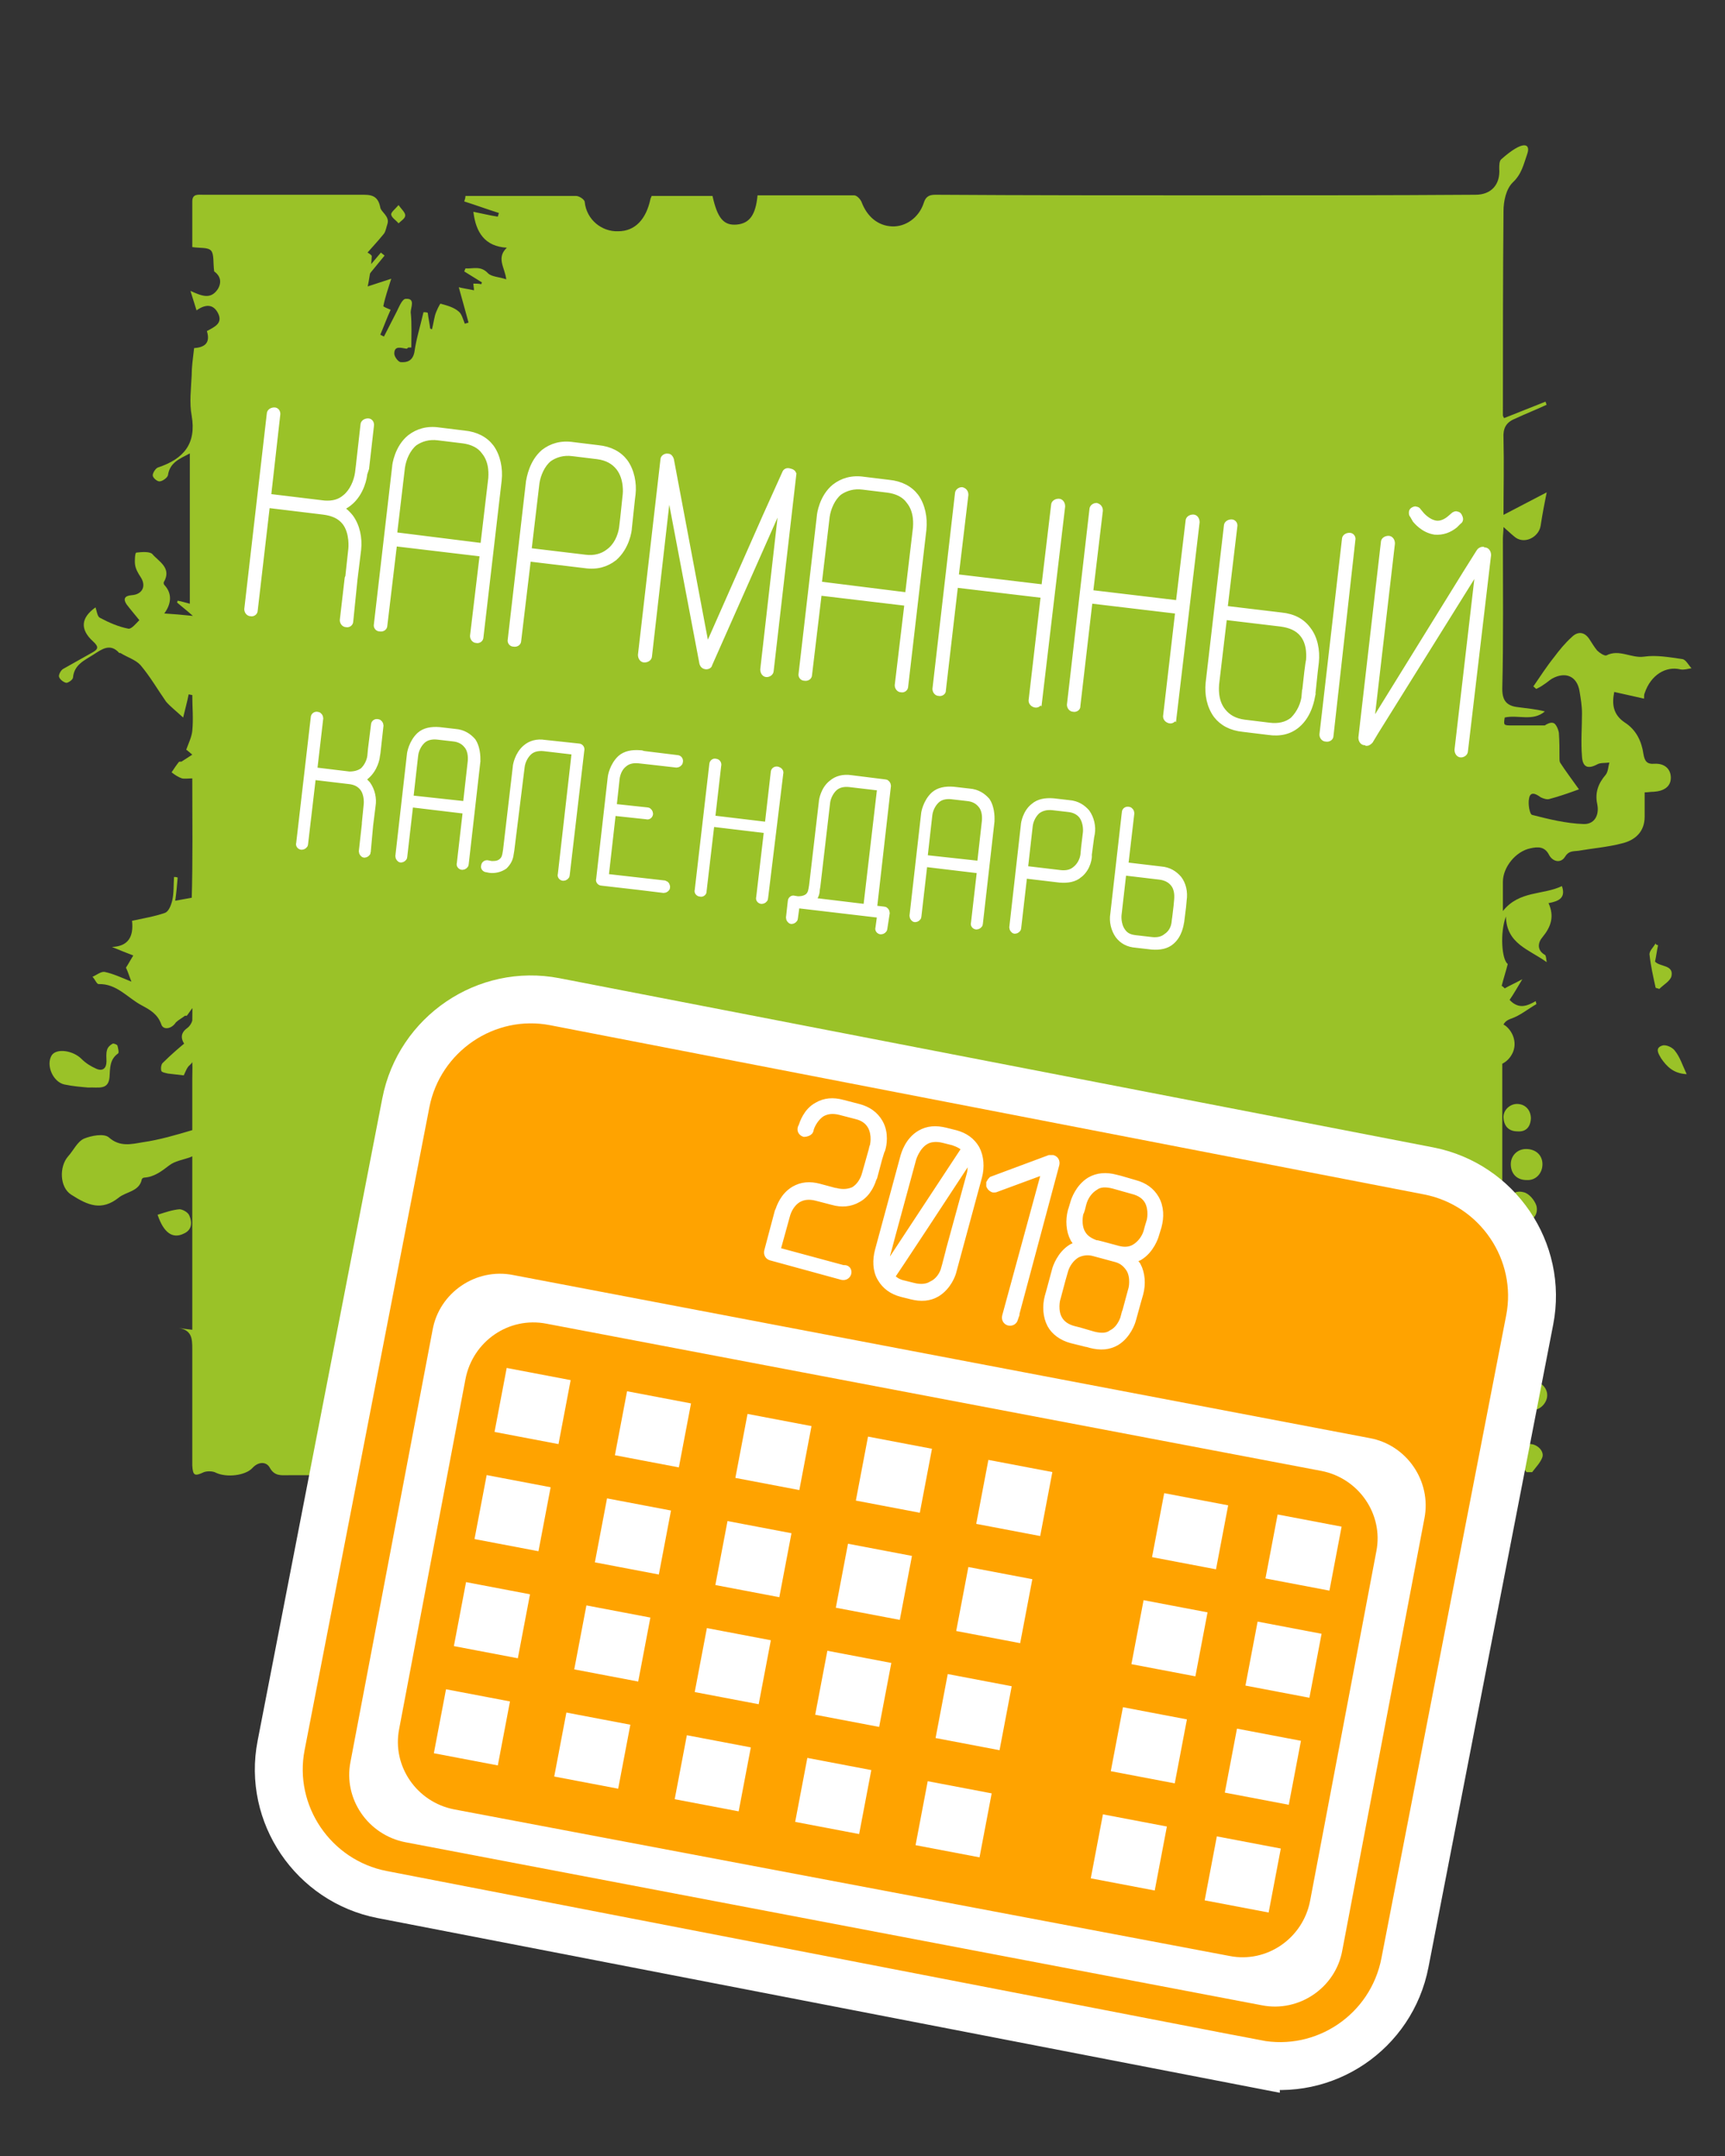 <svg xmlns="http://www.w3.org/2000/svg" version="1.0" viewBox="0 0 283.5 354.3">
  <rect x="0" y="0" width="283.5" height="354.3" fill="#333333" stroke="none"/>
  <defs/>
  <g fill="#9AC228">
    <path d="M240.4 178.7c.9-.4 2.4-.5 2.7-1.2.4-.8-.3-2-.5-3 .5.2 1.1.4 1.6.5 1.9.5 3.6-.3 4.4-2 .7-1.5.2-3.3-1.1-4.4-1.4-1-3.5-1-4.8.1-1.5 1.2-1.8 3.1-.8 4.8.2.4.5.7.7 1.1-1.4-.5-2.7-.5-3.5.9-.8 1.5.2 2.5 1.3 3.2-.4 0-.8-.1-1.3-.1-1.5-.1-2.5.8-2.4 2 0 .9.9 2.2 1.7 2.5.8.2 2.2-.4 2.8-1.1 1-1.2 0-2.3-.8-3.3zM51.9 233.8c.3 0 .7.2.9.1.5-.3.8-.7 1.2-1.1-.4-.4-.8-.8-1.2-1.1-.3.4-.8.8-1 1.3-.1.2.1.5.1.8-.3-.4-.6-.9-1-1.3-1.3-1.1-3-.8-4 .6-.9 1.3-.5 3.1.9 3.7.8.3 2.1.4 2.6 0 .8-.7 1-2 1.5-3zm198.9-33.2c1.5-.1 2-1.4 1.7-2.5-.3-.9-1.2-2-2.1-2.2-1.9-.5-2.7 1.1-3.3 2.7-.5-.2-1.1-.6-1.4-.5-.7.2-1.6.6-1.7 1.1-.2.6.2 2 .5 2.1 1.8.4 3.7.5 5.6.5 0-.1.4-.8.7-1.2zm-184 25.3c-1.2-.1-2.3.2-2.4 1.5 0 .6.6 1.5 1.1 1.8.4.2 1.5-.2 1.9-.6.9-1.1.2-2-.6-2.7.6.1 1.3.3 1.8.5.3-1 .4-2.2.8-2.4.7-.2 1.6.3 2.5.5.9-1.6.8-3.1-.5-4.3-1.3-1.2-2.9-1.7-4.3-.6-1.4 1-2.6.5-3.9.2-.6-.1-1.3-.1-1.9.2-.2.1-.4 1.1-.2 1.3.4.4 1.1.7 1.7.7 1.2 0 2.1.2 2.4 1.7.3.7 1.1 1.4 1.6 2.2zM38.3 192v2.1c.7.5 1.3.8 1.6 1.2.2.2-.1 1.1-.4 1.2-1.2.5-.7 1.1-.2 1.8.9-.5 1.8-.9 2.4.1.7 1.2-.3 1.6-1.5 2.3.8.2 1.2.2 1.5.4.4.3.8.6 1.1 1 .4.5.6 1.1.9 1.6.1-.2.2-.3.3-.5.7-.1 1.5-.5 2.1-.4.8.2 1 .9.8 1.8 0 .1.3.4.5.5.2-.5 0-.9 0-1.3-.2-1.5.4-2.9 1.7-3.6 1.2-.6 3-.5 3.9.4 1 1.1 1.9 2.4 2.9 3.6.7-.4 1.4-.8 1.8-1 .7.4 1.2.8 1.8.9.3 0 1-.5 1-.7 0-.7-.3-1.3-.6-2.2.4-.6 1.5-1.2 1.1-2.6 0-.1.2-.5.4-.6 1.3-.6 1-1.8 1.4-2.8-1.9-.6-2-1-.7-2.6-.9-1.4-.6-1.4-.2-2.8.3-1 0-2.4-.6-3.2-.8-1-2.2-1.7-3.3-2.5-.2-.1-.3-.3-.4-.5-.6-.5-1.2-1.1-1.9-1.7-.5 1.4-1.2 2.1-2.4 1.9-1.5-.3-1.2-1.5-1.3-2.7-1 .2-2 .3-2.9.5-1.1.2-2.2.3-3.3.5-1 .2-1.5.8-1.4 1.9.1 1.3-1.1 2-2.4 1.6-.3-.1-.8-.1-.9 0-.6.8-1.2 1.7-1.9 2.8 2.5-.5 3.6-.1 4.2 1.1.5 1.1.2 2.4-.8 3.1-1.2 1.2-2.3 1-4.3-.6zM187.9 54c.8.6 1.6 1 2.3 1.6 1.7 1.3 4.1 2 4.3 4.6.2 1.8 1.4 3.1 3.3 3.3 4.8.5 9.5-4.2 8.8-8.8-.6-4.4-5.1-6.8-9.2-4.9-.6.3-1.2.4-1.8.4-2.2 0-4.3-.2-5.8-2.5-.6 2.3.6 4.5-1.9 6.3zm51.3 148.7c-.6 2.7 0 4.2 2 4.6 1.6.3 3.2-.7 3.3-2.3 0-.8-.4-1.9-1-2.4-.6-.6-1.7-.7-2.6-.9 1.4-2.3 1.5-4 0-5.4-1.3-1.3-2.8-1.7-4.5-.9-1.7.8-2.6 2.5-2.2 4.3.3 2 1.5 2.7 5 3zm2.1 17.3l.1.1c.1 1.1-.2 2.5.3 3.4.4.6 2 1.1 2.8.8 1-.3 1.6-.2 2.4.3 1.6.8 3.6.2 4.5-1.3.9-1.5.7-3.3-.7-4.4-1.4-1.2-3.2-1.2-4.7 0-.5.4-1.1.7-1.2.7-.7-1.4-1.1-2.4-1.8-3.2-.2-.2-1.9.3-2 .7-.2.9.2 1.9.3 2.9zM212.9 37.4c0 3-.1 5.6 0 8.2 0 .8.3 1.8.8 2.2.9.7 2.1 1.1 3.2 1.2.6 0 1.6-.8 1.9-1.4 1.4-3.2.7-6.4-.4-9.5-.2-.5-.6-.9-1-1.7-.5 1.9 1.1 3.9-1.5 5-.9-1.2-1.8-2.5-3-4zm35.8 174.3c0 .5-.1 1.3.2 1.6.6.6 1.5 1.2 2.2 1.2.5 0 1.4-1.3 1.3-1.9-.3-1.1.1-1.6.7-2.3 1.1-1.4 1.1-2.9 0-4.3s-2.6-1.9-4.2-1.3c-1.6.6-2.5 1.9-2.5 3.6 0 .4.2.9.1 1.3-.4 2.5-.3 2.7 2.2 2.1zm-65.2-175c0-2.3-1.7-4.1-4-4.2-2.3-.1-4.3 1.9-4.3 4.2 0 2.2 2 4.1 4.2 4.1 2.3 0 4.1-1.8 4.1-4.1zm65.9 193.6c1.5 1.6 3.1 1.8 4.2.6 1-1.1.9-2.6-.3-3.5-1.2-1-2.6-.7-4.1 1.1-1.2-1.5-2.6-2.5-4.6-1.5-1.5.7-2 1.9-1.7 3.4.3 1.4 1.2 2.3 2.7 2.5 2 .2 3.1-.9 3.8-2.6zm-9.9-38.1c1.6 2.4 3.3 3 5 1.9 1.5-.9 1.9-3 1-4.5-1.1-1.6-3-1.8-5.3-.3-1-1.3-2.4-1.9-3.7-.7-.6.5-.9 1.9-.6 2.6.6 1.6 2.1 1.7 3.6 1zM186.8 62.9c.9.1 1.7.2 2.4.3 1.5.3 3.3-.8 3.8-2.3.6-1.9 0-3.1-1.9-3.8-4.2-1.7-5-3.1-4.2-7.5.1-.4-.1-.8-.2-1.8-.6.9-.9 1.2-1 1.6-.5 2.1-.5 4.1.6 6.1.4.7.5 1.7.5 2.5.1 1.7 0 3.3 0 4.9zm-14-7.9c-.8-2-1.4-3.6-2-5.3-.2-.5-.5-1.1-.9-1.2-.4-.1-1 .3-1.5.6-2.3 1.3-2.1 4-3.3 5.9-.6.9.7 2 2 1.8 1.2-.2 2.4-.2 3.6-.5.6-.2 1.2-.8 2.1-1.3zm65.4 107.6c-1.4 1.2-2.4 2.4-1.1 4.1.9 1.1 2 1.3 3.2.6 1.8-1 1.4-2.6.7-4.1 1.3-1.1 2.2-2.3 1-3.9-.8-1.1-2-1.4-3.2-.6-1.5 1-1.5 2.3-.6 3.9zM113.3 41.1c0 1.9 1.4 3.4 3.3 3.4 1.8 0 3.5-1.5 3.5-3.3 0-1.8-1.6-3.4-3.4-3.4-2-.1-3.4 1.4-3.4 3.3zM59 228.7c1.9-1 1.9-1.5.3-5.8h-1.7c-2.7-.1-4.1 1.6-3.6 4.2.1.6 0 1.2-.1 1.8-.1 1.1.7 1.7 1.7 1.3.9-.4 1.7-.9 2.3-1.2v-2.5h2.2c-.5 1-.7 1.5-1.1 2.2zm61.6-166.1c0 1.5 1.7 3.1 3.2 3.1 1.6 0 2.8-1.8 2.8-3.9 0-1.2-1.7-2.9-2.8-2.9-1.7.1-3.2 1.9-3.2 3.7zM50 217.7c.1 1.4.8 2.4 2.4 2.6.7.1 1.3.6 2 .8.5.2 1.1.1 1.7.1 0-.6.2-1.2.1-1.7-.2-.8-.6-1.5-.7-2.3-.2-1.4-1.5-2.6-2.9-2.5-1.4.3-2.5 1.6-2.6 3zM175.4 55.6c.4.1.7.3 1 .2 1.7-.3 3.4-.6 5-1.2.9-.4 1.7-1.4 1.9-2.3.2-.5-.6-1.8-1.2-2-.7-.2-1.7.3-2.5.7-.6.3-1.1 1-1.7 1.2-1.8.5-2.1 1.9-2.5 3.4zm60.4 155.7c0 1.4 1.2 2.6 2.7 2.7 1.5.1 2.7-1 2.8-2.5.1-1.6-1.1-2.8-2.7-2.8-1.5.1-2.8 1.2-2.8 2.6zm15-22.5c-1.5 0-2.6 1.2-2.5 2.7.1 1.5 1.1 2.4 2.6 2.4 1.5.1 2.6-1.1 2.6-2.6s-1.1-2.5-2.7-2.5zM53.9 39.9c-1.5 0-2.6 1.2-2.6 2.7.1 1.5 1.2 2.5 2.8 2.4 1.6-.1 2.4-1 2.5-2.5 0-1.5-1.2-2.6-2.7-2.6zm5.8 1.2c-1.9 0-3.1 1.6-2.4 2.9.5.9 1.1 1.7.7 2.8-.1.3.4 1 .8 1.1.5.2 1.5 0 1.5-.2.4-1.8.7-3.7.8-5.6 0-.3-1.1-.8-1.4-1zM57.8 234c-.6.1-.8.1-1.1.2-.6.2-1.3.4-1.9.7-.1.1.2 1.2.3 1.2.6.1 1.2-.1 1.8-.2 1.1-.3 2.1-.8 2.9.5.1.2.6.3.9.3.1 0 .3-.5.3-.8.1-3 .1-3-2.4-4.6-.3-.2-1.1-.3-1.3-.1-.3.3-.4 1-.3 1.4.1.5.5.8.8 1.4zm80.1-195.4c0 1.5.4 2.6 2 2.7 1.3.1 2.4-1.2 2.3-2.6-.1-1.3-.7-2.3-2.2-2.3-1.5 0-2.2.8-2.1 2.2zm-81.1-2.3v-.7c-.4-.6-.8-1.2-1.4-1.6-.2-.1-1.2.5-1.2.5.4 1.3.8 2.5 1.3 3.8.2.4.8.7 1.2.7.4 0 .9-.3 1.3-.5.6-.3 1.1-.5 1.6-.9.4-.3 1-.7 1.1-1.1.1-.4-.3-1.2-.7-1.3-.4-.2-1 .1-1.5.3-.6.2-1.1.5-1.7.8zm194.8 147.5c0-1.3-.8-2.3-2.1-2.4-1.3-.1-2.5 1-2.4 2.3.1 1.4.9 2.2 2.3 2.2 1.3.1 2.1-.6 2.2-2.1zm-177.1 15c.2 1.4 1 2.2 2.5 2.2 1.3-.1 2.2-1 2.2-2.2 0-1.3-.9-2.3-2.3-2.3-1.5 0-2.2 1-2.4 2.3zm87.1-153c-.5-.4-1.3-1.4-2.1-1.4-1.6 0-2.2 1.3-2.2 2.7 0 1.2.7 1.8 1.9 1.7 1.7-.1 2.2-1.1 2.4-3zM81.5 222.6c-.8-.6-1.6-1.5-2.5-1.6-1.3-.2-2.2.8-2.2 2.1s.8 2.2 2.3 2.2c1.4-.1 2.1-.9 2.4-2.7zm169.4 19.3h.9c.6-.8 1.4-1.6 1.7-2.5.3-1.1-1.1-2.3-2.3-2.1-1.3.2-2.3 1-2 2.2.2.8 1.1 1.6 1.7 2.4zM180.4 55.2c-1 1.2-2.1 2-2.1 2.7 0 .6 1.2 1.3 1.8 1.9.7-.7 1.7-1.3 2-2.1.2-.4-.8-1.3-1.7-2.5zm50.9 105.6c-.8 1.2-1.8 2-1.7 2.5.2.7 1.2 1.3 1.9 1.9.6-.7 1.6-1.3 1.7-2.1.1-.5-.9-1.2-1.9-2.3zm8.1 8.4c-1.2-.9-2-1.8-2.6-1.7-.8.2-1.3 1.1-2 1.8.7.6 1.3 1.5 2 1.7.6.1 1.4-.9 2.6-1.8zM51.7 53.3h.8c.5-.7 1.4-1.4 1.3-2-.2-.7-1.1-1.3-1.8-1.9-.6.7-1.6 1.2-1.7 2-.1.5.9 1.3 1.4 1.9zm21.7 159.4c-.5 1-1 2-1.4 3.1-.1.4.1.9.2 1.3 0 .1.2.2.3.2 2 .4 1.5-2.1 2.8-2.4-.2-.6-.4-1.3-.7-1.9-.1-.1-.5-.1-1.2-.3zm11.1-28.4c-.8 1.2-1.4 1.9-1.6 2.7-.2 1.1.6 1.9 1.7 1.6.7-.2 1.7-1.1 1.7-1.7.1-.6-.9-1.3-1.8-2.6zm125.1-140c2.4-2.1 2.6-3.1.8-4.7-1.9 1.4-2 2.5-.8 4.7zm-126 155c-.9 1.1-1.8 1.8-1.7 2.4.1.6.9 1.4 1.6 1.6.4.1 1.4-.9 1.5-1.4 0-.7-.7-1.4-1.4-2.6zm145.8-32c-.7 1-1.5 1.6-1.4 2.1.1.6.9 1.1 1.4 1.6.6-.5 1.4-1 1.6-1.6.1-.4-.8-1.1-1.6-2.1zM126.7 49.5c-.9 1.2-1.7 1.8-1.7 2.4 0 .5.9 1.1 1.4 1.6.5-.5 1.3-1 1.4-1.5.1-.6-.5-1.3-1.1-2.5zm-54 160.7c1 .7 1.7 1.4 2.1 1.3.6-.1 1.2-.9 1.4-1.5.1-.3-.9-1.2-1.4-1.2-.6 0-1.1.7-2.1 1.4zM235 175.9c-.6 1-1.3 1.6-1.2 2.1.1.5.8 1 1.3 1.5.5-.5 1.3-1 1.4-1.6.1-.5-.8-1.1-1.5-2zM73.5 207.8c-1.1-.6-1.7-1.2-2.2-1.2-.5 0-1.4.9-1.3 1.2.2.6.8 1.3 1.3 1.4.5.1 1.1-.6 2.2-1.4zm7.5-11.7c-.7.9-1.4 1.5-1.4 1.9.1.6.9 1 1.3 1.5.5-.4 1.3-.9 1.3-1.3.1-.6-.6-1.1-1.2-2.1zm-19.4 34.1c.9.6 1.5 1.3 1.9 1.2.6-.1 1-.9 1.4-1.3-.5-.4-1-1.1-1.6-1.2-.4-.1-.9.6-1.7 1.3zm1.4 3.7c1.2.7 2.2.9 3-.2.2-.3-.2-1.3-.5-1.5-1.6-.6-1.9.8-2.5 1.7zm64.1-176.3c.1-.9.6-2.2-1.1-2.1-.3 0-.7.8-.6 1.1.3.9.8 1.7 1.3 2.6.2-.2.6-.3.6-.6 0-.2-.1-.6-.2-1zM65.5 33.7c-.6.7-1.3 1.2-1.2 1.6.1.5.8.9 1.2 1.4.4-.4 1.1-.8 1.1-1.3s-.6-1-1.1-1.7zm9 184.1c.8.5 1.2 1.2 1.7 1.1.4 0 1.1-.7 1.1-1.1 0-.4-.7-1.1-1.2-1.1-.3-.1-.8.5-1.6 1.1zm8.2-9.4c.4.1.7.3 1.1.4.4-.8.8-1.7 1.2-2.5-.5-.2-.9-.4-1.4-.6l-.9 2.7zM46.4 58.1c.7.5 1.3 1.2 1.6 1.1.5-.1.9-.8 1.3-1.2-.4-.4-.8-1-1.3-1-.4-.1-.9.5-1.6 1.1zm199.7 178c.7.6 1.2 1.2 1.7 1.2.4 0 1.2-.7 1.2-1.1 0-.4-.7-1.1-1.1-1.2-.5-.1-1 .5-1.8 1.1zM55.6 47c-.8-.5-1.3-1.1-1.7-1-.4.1-.8.7-1.2 1.1.4.4.8 1 1.2 1.1.4 0 .9-.6 1.7-1.2zm176.7 127.1c.9.5 1.4 1 1.8 1 .4 0 .8-.7 1.1-1-.4-.4-.8-1-1.2-1.1-.3 0-.8.6-1.7 1.1zm10.4 35.5c-.5.8-1 1.3-1 1.8 0 .4.8 1 1 .9.5-.1 1.1-.7 1.1-1.1.1-.4-.5-.9-1.1-1.6zM48.7 52.9c-.5.8-1 1.3-1 1.8 0 .3.7.9 1.1.9.4 0 1.1-.6 1.1-1-.1-.5-.6-.9-1.2-1.7zm14.5 160c-.8-.5-1.3-1.1-1.8-1-.4.1-.8.7-1.2 1.1.4.3.8.9 1.2.9.5 0 1-.5 1.8-1zm66.6-165.7c.7.4 1.2.9 1.5.8.5-.2.8-.8 1.2-1.2-.4-.4-.9-1-1.3-1s-.8.8-1.4 1.4zm-76.4 9.4c.7.5 1.1 1.1 1.5 1.1.4 0 .8-.6 1.2-1-.4-.4-.7-.9-1.1-1-.4 0-.8.5-1.6.9zm21.8 145.8c.6.6 1 1.1 1.4 1.2.4 0 1-.6 1-.9 0-.4-.5-1.1-.9-1.1-.2-.2-.7.3-1.5.8zM235.8 148c-.5.7-1.1 1.1-1 1.5 0 .4.6.8.9 1.1.4-.4 1-.7 1.1-1.1.1-.3-.5-.8-1-1.5zm8 35.3c-.4.8-.9 1.2-.8 1.6.1.4.7.7 1.1 1 .3-.4.9-.8.9-1.2-.1-.4-.7-.8-1.2-1.4zM49.8 36.6c.7.6 1.1 1.1 1.5 1.1.4 0 1-.6 1-.9 0-.3-.5-1-.9-1-.4-.1-.9.4-1.6.8zm183.7 146.7c-.5.6-1.2 1.1-1.1 1.4.1.5.7.8 1.1 1.2.3-.4.9-.7 1-1.1 0-.4-.5-.9-1-1.5z"/>
    <path d="M71.4 190.1c1.1-1.7 3.9-1.6 4.5-4 .1-.4.9-.6 1.5-.8.1 0 .7.5.7.7-.2.5-.5 1-.8 1.4-1 1.2-2.2 2.3-2.9 3.6-.7 1.5 1 3.5 3 4 .3.1.6.1.9.5-.4.1-.9.2-1.3.2-2.6.1-4 1.9-3.4 4.3.1.4.7.8 1 .8 2.9.5 5.8 1.1 8.6-.1.3-.1.7-.1 1.4-.1-.4.5-.5.9-.8.9-2.3.4-4.6.7-6.9 1-.8.1-1.7 0-2.2.4-.7.5-1.8 1.5-1.7 2 .2.8 1.3 1.4 2.1 1.9.7.5 1.5.8 2.3 1.2-.1.2-.1.4-.2.6-.5 0-1.1.2-1.5 0-1.8-.6-2.5.7-2.6 1.9-.2 1.2-.5 2.9 1.6 3.2 1.2.2 2.4.7 3.5 1 0 .2-.1.3-.1.5-1.2-.3-2.4-.5-3.6-.9-1.5-.5-2.4-.4-2.9 1.4-.5 1.5-1.5 2.9-.4 4.5.5.8 1.1 1.5 1.6 2.6-.8-.4-1.8-.5-2.4-1.1-1.3-1.1-3.5-1.3-4.8-.1-.9.8-.8 2.2.2 3.2 1.1 1.1 2.1 2.3 3 3.7-2.9-.5-2.9-4.7-6.4-4.6.3.7.6 1.1 1 2.1-.8-.2-1.2-.3-1.6-.5-.8-.5-1.5-1.2-2.4-1.4-.9-.3-1.9-.1-2.9-.1.2.7.4 1.5.6 2.2.1.3.1.5.2.8-.1.1-.3.2-.4.3-.5-.6-1.2-1.1-1.4-1.7-.3-1.6-1.4-1.5-2.6-1.5-1.4 0-1.2.9-1.4 1.8 0 .2-.2.4-.3.5-.9-1.1-1.7-2.1-2.5-3.1-1.5-1.8-1.5-1.7-2.8.2-.1.2-.4.3-.7.4-.4-1.1-.5-2.5-1.2-3.1-.7-.6-2.1-.4-3.4-.5 0-.1.3-.5.3-.9.1-1.1.2-2.3-1.6-2.4-1.3-.1-2.2-1.6-1.3-2.6 1.3-1.5.7-2.6 0-3.9-.2-.4-.2-.8-.2-1.3H34c2-.3 3.1-1.2 2.5-3.3.6-.3 1.1-.5 1.6-.7.3-2.8-2.5-.9-3.4-2.5.9 0 1.6-.2 2.3-.1 1.4.1 2.1-.5 2.5-1.7 1.1-2.8.3-5-2.3-6.4-.4-.2-.5-.8-.7-1.3.4 0 1 0 1.3.2 1.7.8 3.2 1.9 4.9 2.6 1.2.5 2 .2 2.1-1.4.1-1.9.5-3.8.7-5.7.1-.7-.1-1.5 0-2.2.1-.8.4-1.6.5-2.4.2-.8.3-1.5.7-2.3l.3 3.3c.6 0 1.2.1 1.8.1.2.7.4 1.5.6 2.3h4.1c2.6-3.8 2.6-8.2 2.8-12.5.2 0 .5 0 .7.1-.2 3.9-.4 7.7-.6 11.6 2.1.7 3-.2 2.8-3.1.5-.2 1-.5 2-1-1.2-.3-1.9-.5-3-.7.6-.6 1-1.5 1.5-1.5 2.5-.3 3.5-1.8 3.9-4 .1-.5.2-1.1.5-1.4.4-.3 1.1-.4 1.6-.3.6.1 1.2.5 1.8.7 1 .4 2.1.8 3.2 1.2 1.2.6 2-.1 2.3-1 .3-.8.3-1.9 0-2.8-.2-.8-1.4-1.7-1.2-2.1.5-1.1 1.4-2.3 2.5-2.9 2.1-1.2 3.7-2.5 3.9-5.1.2-2.2 3.7-3.8 5.9-2.7.9.4 1.8.9 2.6 1.5 1.2.8 1.7 3 .7 4-1.2 1.3-2.6 2.6-4.1 3.6-2.2 1.5-2.3 1.9-1.4 4.4.4 1.1 0 2.1-1.4 2.3-1.5.3-3.2 2.1-3.2 3.7 0 .6.4 1.8.6 1.8.7.1 1.6-.2 2.2-.7 1-.7 1.9-1.6 3.1-2.6.1.5.3.8.2.9-1.2 1.7-2.4 3.4-3.9 4.9-.3.3-1.9-.3-2.5-1-1.5-1.6-3.5-.5-5.1-1.1-.2.7-.8 1.5-.7 2.1 1.1 3.4 1.2 3.3.2 6.1zM30.4 166.9c-.5.4-1.1.7-1.5 1.1-.7 1.1-2.1 1.3-2.4.3-.6-1.7-1.9-2.4-3.2-3.1-2.3-1.2-4.1-3.6-7.1-3.5-.3 0-.6-.8-1-1.2.7-.3 1.4-.9 2-.8 1.4.3 2.7.9 4.4 1.6-.4-1-.6-1.7-.9-2.3.4-.6.7-1.2 1.2-2-1.3-.5-2.3-.9-3.5-1.4 2.6-.1 3.6-1.6 3.3-4.3 1.8-.4 3.7-.7 5.4-1.3.6-.2 1-1.2 1.2-2 .3-1.3.2-2.6.3-3.9.2 0 .4 0 .6.1-.1 1.2-.2 2.4-.4 3.8 1.6-.3 2.8-.5 4-.7-.1-.1-.1-.2-.2-.3.8-.6 1.5-1.1 2.3-1.6 1.7-1.1 1.9-2.6 1.8-3.9 2.2-.6 4.2-1.2 6.3-1.8 0 1.2.2 2.5-1.1 3.5-1.1.9-.4 4.4 1.2 6 .6-1.5 1.2-2.9 1.9-4.3.1.4.1.9.2 1.4h1.4c0 1 .1 1.9.1 3.2 2.6-1.1 5-2.1 7.4-3.1 0 .1.1.2.1.3-1.3.8-2.6 1.6-3.4 2.1-.3 1.3-.5 2.1-.8 3.3.1.2.3.9.7 1.8h5.5c-1.1 1-3.2-.2-3.5 1.9 1.1.5 2.1 1 3.4 1.6-1.8.3-3.3.5-4.7 1-.5.2-1.1.9-1.2 1.5-.1.4.5 1.1 1 1.3 1.3.5 2.6.8 3.9 1.5-.9-.1-1.8-.2-3-.3.4.7.7 1.2 1 1.7-2.6 1.2-4.4-1.1-6.9-1.5 1 4.3 3 7.5 6.5 9.8.9.6 1.4 1.6 1.9 2.7-4.5-3.5-7.8-8.5-14-10 .1 3.1 3.7 2.8 4.7 4.8-.3.2-.4.4-.5.4-.4 0-5.5-2.7-5.8-3-1.5-1.9-4.4-2.9-6.7-2.1-.7.2-1.1 1.1-1.6 1.7h-.3zM44.8 182.4c-.2.3-.4.9-.7 1-1.3.4-2.7 1-4 .9-2.8-.4-4.2 2.2-6.5 2.7 0 0-.1.1-.1.2-.2 3.6-3.8 2.8-5.7 4.3-1.3 1-2.5 1.9-4.1 2-.2 0-.4.2-.4.3-.4 2-2.6 2-3.8 3-2.8 2.2-5 1.3-7.8-.5-1.9-1.2-2-4.6-.5-6.3.9-1 1.5-2.4 2.6-2.9 1.2-.5 3.3-.9 4.1-.2 1.8 1.6 3.7 1.1 5.5.8 2.8-.4 5.5-1.2 8.2-2 2.6-.8 5.2-1.9 7.8-2.7 1.7-.5 3.5-.7 5.3-1-.1 0 0 .2.1.4zM76.9 114.4c1.1-.1 2-.3 2.5-.3.6 1.4.9 2.8 1.7 3.9 1 1.5 1 2.7 0 4.1-1 1.3-3 1.8-4.3 1-.9-.6-1.8-1.4-2.4-2.4-.3-.5-.1-1.9.3-2.1 1.7-1 2-2.5 2.2-4.2zM14.5 178.7c-1.1-.1-2.5-.2-3.9-.5-1.9-.4-3.1-3.2-2.1-4.8.8-1.2 3.5-.8 4.9.6.7.7 1.5 1.2 2.4 1.6 1.1.5 1.7-.1 1.7-1.2 0-.6-.1-1.3.1-1.9.1-.4.5-.8.9-1 .1-.1.7.1.8.3.1.4.3 1.2.1 1.3-1.4 1-1.3 2.4-1.4 3.9-.2 2.2-1.9 1.6-3.5 1.7z"/>
    <path d="M63.9 172c-.5.9-1.6 1-2.9.2-.9-.6-1.1-1.7-.2-2.2.8-.4 1.9-.1 2.9.2 1.3-.5 2.4-2.5 4.1-.9.5.5.1 1.9.1 2.9-1.1 0-2.4-.1-4-.2zM148.8 268.7c0-1.4 1.3-2.6 2.8-2.5 1.5.1 2.5 1.2 2.4 2.6 0 1.4-1.2 2.5-2.6 2.5-1.4 0-2.6-1.2-2.6-2.6zM30.6 171.2c1.9 1.5 2 2.4.6 3.8-.5.4-.7 1.1-1 1.7-.8-.1-1.7-.2-2.6-.3-.4-.1-1.1-.2-1.1-.5-.1-.4 0-1.1.3-1.3 1.3-1.3 2.6-2.4 3.8-3.4zM25.9 199.6c1.3-.4 2.4-.8 3.6-.9.5 0 1.4.5 1.6 1 .5 1.1.5 2.4-.9 3-1.8.9-3.3-.1-4.3-3.1zM272.5 155.3c-.2.9-.3 1.8-.5 2.7.8.9 3.1.5 2.7 2.4-.2.8-1.3 1.4-2 2.1-.2-.1-.4-.1-.6-.2-.4-1.8-.8-3.6-1-5.4-.1-.6.6-1.2 1-1.9 0 .2.2.3.4.3zM80.9 156c.1 2-2.8 4.5-4.5 3.8-.3-.1-.5-1.2-.3-1.6 1-1.8 2.2-2.3 4.8-2.2zM58.4 170.7c-1.8-.3-2.1-1.2-2.1-2.3 0-1.2.3-2.1 1.8-2.1 1.4 0 2.4.7 2.2 2-.3.9-1.3 1.6-1.9 2.4zM277.2 176.5c-2.2-.1-3.3-1.3-4.2-2.6-.4-.7-1.1-1.7.2-2.1.6-.2 1.7.3 2.1.9.8 1 1.2 2.3 1.9 3.8zM62.6 158.1c-1-.2-1.7-.4-2.5-.4-.7-.1-1.4 0-2.1-.4 1.9.1 3.8 0 5.5.5.6.2.7 1.9 1.1 2.9-.5.2-1.1.5-1.5.4-.4-.1-.8-.7-.9-1.1 0-.7.2-1.2.4-1.9zM71 160.5c.8.9 1.8 1.6 1.7 1.8-.3.7-1.1 1.3-1.7 1.9-.6-.6-1.4-1.1-1.7-1.9-.1-.2.9-1 1.7-1.8zM75.9 113.8c-.4 1.4.4 3.1-1.6 3.3-.5.1-1.6-.9-1.6-1.4.2-1.8 1.7-1.6 3.2-1.9zM47.7 176.7c-.3-1.8-.6-3.5-.9-5.3 2.1-.2 2.7 2.4.9 5.3zM160 250.1c.6 1.1 1.3 1.7 1.2 2.2-.1.5-.9.9-1.4 1.4-.5-.5-1.3-1-1.3-1.5-.1-.5.7-1.1 1.5-2.1zM60.7 84.4c-.6-.9-1.3-1.5-1.2-1.8.2-.5.9-1.3 1.4-1.3.5 0 1.3.7 1.4 1.2 0 .5-.8 1-1.6 1.9zM161.4 259.5c.5.9 1.2 1.5 1.1 2-.1.5-.9.8-1.3 1.3-.4-.5-1.1-1-1.2-1.4 0-.6.7-1.1 1.4-1.9zM134.1 254.9c-.8.5-1.3 1-1.8 1-.5-.1-.8-.7-1.3-1.1.5-.4.9-1 1.4-1.2.4 0 .9.7 1.7 1.3zM74.6 107.6c1 .7 2 1.3 2.9 2.1.1.1-.1.9-.2.9-.5 0-1.2 0-1.5-.3-.6-.7-1-1.6-1.4-2.4.1-.1.2-.2.2-.3zM140.8 254c-.7.5-1.2 1.1-1.5 1-.4-.1-.9-.7-1-1.2 0-.2.7-.9 1.1-.9.4 0 .8.6 1.4 1.1zM151.6 261.7c-.7.6-1 1.1-1.4 1.1-.4 0-1.2-.6-1.1-.9.1-.5.5-1.1 1-1.2.3 0 .8.6 1.5 1zM76 84.8c.9 1 1.4 1.4 1.3 1.5-.3.4-.7.8-1.1 1-.2.1-.8-.5-.9-.9 0-.4.4-.8.7-1.6zM200.4 128.3c.3.6.7 1.1 1 1.7-.1.2-.2.3-.3.5-.6-.2-1.3-.2-1.6-.5-.2-.4.1-1.1.1-1.6.3-.1.5-.1.8-.1zM250.8 200.6c-.6-.1-1.4 0-1.9-.3s-.8-1-1.1-1.6c0-.1.5-.7.7-.6.7.2 1.5.3 2 .8.3.3.1 1.2.3 1.7z"/>
    <path d="M98.4 242.4h-51c-1.2 0-2.3.2-3.1-1.3-.6-1-1.9-.9-2.8.1-1.2 1.3-4.3 1.6-6 .8-.5-.3-1.5-.3-2-.1-1.5.7-1.8.6-1.9-1.1v-19.2c0-1.7-.1-3-2.2-3.4.6.1 1.2.2 2.2.3v-2-39.2c0-1.3.1-2.6-.1-3.8 0-.5-.5-1-.8-1.4-.9-1.1-1.3-2.2.1-3.2.4-.3.7-.8.8-1.2.1-4.8 0-9.5 0-14.8-.5.7-.7.9-.8 1.1-.2 1.2-.9 1.5-2.1 1.4-1.5-.2-1.5-1.4-1.6-2.4-.2-1 .3-1.7 1.6-1.9 1.7-.3 2.8-1.8 2.8-3.1.2-6.6.1-13.3.1-20.1-.6 0-1.2.1-1.7 0-.6-.2-1.2-.6-1.7-1 .4-.6.8-1.2 1.2-1.7.1-.1.4 0 .5-.1.6-.4 1.1-.7 1.7-1.1-.5-.4-.9-.8-1-.8.4-1.1.9-2.1 1-3.1.2-2 0-4 0-5.9-.2 0-.4-.1-.6-.1-.2 1.1-.5 2.1-.9 3.8-1.2-1.1-2.1-1.8-2.8-2.6-1.4-2-2.6-4.1-4.2-6-.8-.9-2.2-1.3-3.3-2h-.2c-1.5-1.7-2.9-.6-4.3.3-1.4.9-3.1 1.6-3.3 3.7 0 .4-.8.9-1.1.9-.5-.1-1.1-.6-1.2-1-.1-.3.3-1.1.7-1.3l4.8-2.7c.9-.5 1.1-.9.1-1.8-2.2-2-2-3.9.4-5.6.2.6.3 1.5.7 1.7 1.5.8 3.1 1.5 4.7 1.8.5.1 1.3-.9 1.8-1.4-.8-1-1.5-1.8-2.1-2.6-.6-.9-.3-1.4.8-1.5 1.8-.1 2.5-1.5 1.5-3-.4-.6-.8-1.3-.9-2-.1-.7 0-2 .2-2 .9-.1 2.1-.2 2.6.2 1.1 1.3 3.3 2.3 1.9 4.7 0 .1 0 .3.1.4 1.4 1.5 1.1 3.2 0 4.7 1.5.1 2.8.2 4.7.4-1-.9-1.8-1.5-2.6-2.2 0-.1.1-.2.1-.3.6.1 1.2.3 2 .5V74.5c-1.7.9-3.3 1.5-3.6 3.6-.1.4-.9 1-1.4 1-.4 0-1.1-.6-1.1-1s.5-1.2.9-1.3c4.2-1.4 6.3-3.9 5.5-8.5-.4-2.1-.1-4.4 0-6.6 0-1.4.2-2.8.4-4.5 1.4-.1 2.8-.6 2.1-2.8 1.3-.7 2.7-1.3 1.8-3-.8-1.5-2.1-1.4-3.5-.4-.3-1-.6-1.9-1-3.2 1.8.8 3.3 1.5 4.5-.3.9-1.5 0-2.5-.6-2.9-.2-1.5 0-2.8-.5-3.4-.5-.6-1.8-.4-3.1-.6v-7.5c0-1.3 1-1.1 1.8-1.1h25.8c1.5 0 2.9-.1 3.3 2.1.1.7 1.5 1.4 1.2 2.6-.2.6-.3 1.3-.6 1.7-1.2 1.5-2.6 2.9-3.8 4.4-.3.4-.2 1-.3 1.5.5-.2 1.2-.2 1.6-.5.7-.7 1.3-1.5 2-2.3.2.2.4.3.6.5-1.4 1.7-2.7 3.3-4.1 5 .1.1.2.3.3.4 1.6-.5 3.3-1.1 4.9-1.6-.5 1.6-1 3-1.3 4.5 0 .1.7.4 1.2.6-.6 1.3-1.1 2.7-1.7 4.1l.6.3c.7-1.4 1.4-2.7 2.1-4.1.4-.8.9-2.1 1.5-2.1 1.6-.1.8 1.4.8 2.2.2 1.9.1 3.9.1 5.8h-.5c-.1.1-.2.2-.3.2-.8-.1-2-.6-2 .8 0 .5.6 1.3 1 1.4 1.1.1 2-.2 2.3-1.6.3-2.2 1-4.4 1.5-6.6.2 0 .5 0 .7.1.1.9.3 1.7.4 2.6.1 0 .2.1.3.1.2-.8.3-1.5.5-2.3.2-.7.8-1.9.9-1.9 1.1.3 2.2.6 3 1.3.5.4.7 1.3 1 2 .2-.1.4-.1.6-.2-.5-1.8-1-3.7-1.6-5.8.8.2 1.6.3 2.5.5 0-.4-.1-.7-.1-1.1.4 0 .9 0 1.3.1 0-.1.1-.2.1-.3-1-.6-1.9-1.2-2.9-1.8.1-.2.1-.3.2-.5 1.2.1 2.5-.5 3.7.8.6.6 1.9.6 3 1-.2-1.9-1.7-3.5.1-5.2-3.6-.2-5.1-2.5-5.5-5.9 1.5.3 2.7.6 4 .8.1-.2.1-.4.2-.6-1.9-.6-3.8-1.3-5.7-1.9.1-.3.2-.6.2-.9h18.2c.5 0 1.4.6 1.4 1 .3 2.9 2.8 4.9 5.5 4.8 2.8 0 4.6-2 5.3-5.3 0-.1.1-.2.2-.5h10c.8 3.6 1.8 4.9 4 4.7 2.1-.2 3.1-1.6 3.4-4.8h15.9c.4 0 1 .6 1.2 1.1.9 2.4 2.7 3.9 5 4 2.2.1 4.4-1.4 5.2-3.8.3-1 .8-1.4 1.9-1.4 15.3.1 30.5.1 45.8.1 14.3 0 28.7 0 43-.1 2.6 0 4.1-1.7 3.9-4.3 0-.5 0-1.2.3-1.5 3.7-3.3 4.9-2.6 4.3-.9-.6 1.7-.9 3.3-2.4 4.7-1.1 1.1-1.5 3.1-1.5 4.7-.1 11.2-.1 22.4-.1 33.5 0 .2.1.3.2.5 2.3-.9 4.5-1.8 6.8-2.7.1.2.1.4.2.5-1.7.8-3.5 1.5-5.2 2.3-1.5.6-2 1.6-1.9 3.2.1 4.2 0 8.5 0 12.6 2.7-1.4 5.2-2.7 7.1-3.7-.3 1.5-.7 3.5-1 5.5-.3 1.9-2.8 3.2-4.4 1.7-.5-.4-1-.9-1.7-1.5 0 .7-.1 1.3-.1 1.9 0 8.2.1 16.5-.1 24.7 0 2 .8 2.8 2.6 3 1.4.2 2.9.3 4.4.7-2 1.7-4.4.5-6.6 1-.2 1.3-.2 1.3 1.3 1.3h5.3c.1-.1.9-.6 1.4-.4.4.1.8 1 .9 1.6.1 1.4.1 2.8.1 4.2 0 .2 0 .5.1.7.9 1.4 1.9 2.7 3.1 4.4-1.9.7-3.4 1.2-4.9 1.6-.4.1-1-.1-1.4-.3-.8-.6-1.7-1-1.9.2-.2.9.1 2.6.5 2.7 2.7.7 5.6 1.4 8.4 1.5 1.8.1 2.7-1.4 2.3-3.3-.4-1.9.2-3.4 1.4-4.8.4-.5.4-1.3.6-2-.7.1-1.5 0-2 .3-1.5.8-2.4.5-2.5-1.3-.2-2.4 0-4.7 0-7.1 0-1.2-.2-2.4-.4-3.6-.4-2.5-2.3-3.3-4.5-2.1-.5.3-.9.7-1.4 1-.4.3-.8.5-1.2.7-.2-.1-.3-.3-.5-.4 1.1-1.6 2.2-3.3 3.4-4.8.9-1.2 1.8-2.3 2.9-3.3 1-1 2.1-.9 2.9.3.4.6.8 1.3 1.3 1.9.4.4 1.2.9 1.5.8 2.1-1.1 4.1.5 6.2.2 2-.3 4.2.1 6.3.4.6.1 1 1 1.5 1.5-.6.1-1.2.3-1.8.2-2.4-.6-4.9.9-5.9 3.9-.1.2-.1.5-.1.9-1.7-.4-3.2-.7-4.9-1.1-.4 2-.2 3.7 1.7 5 1.9 1.2 2.8 3.1 3.1 5.2.2 1.1.5 1.7 1.8 1.6 1.6-.1 2.7.8 2.7 2.3 0 1.5-1.2 2.2-2.8 2.3-.5 0-1 .1-1.5.1v4c0 2.5-1.6 3.9-3.8 4.4-2.3.6-4.8.8-7.1 1.2-.9.1-1.6 0-2.2 1-.7 1.1-2 .8-2.6-.3-.7-1.4-1.8-1.4-3.1-1.1-2.4.5-4.5 3.1-4.5 5.5v4.8c2.7-3.4 6.6-2.6 9.7-4.1.7 2-.6 2.5-2.2 2.8 1 2.2.4 3.9-1 5.6-.7.8-1 2.1.4 2.9.2.1.2.6.3 1.2-2.9-2.1-6.6-3-6.7-7.5-1 2.6-.7 7.1.3 7.8-.3 1.2-.7 2.4-1 3.6.2.1.3.2.5.4.9-.5 1.8-.9 2.9-1.5-.8 1.3-1.4 2.4-2.1 3.4 1.5 1.6 2.9 1 4.3.2 0 .2.1.3.1.5-1.4.8-2.7 1.9-4.2 2.4-1.4.5-1.4 1.4-1.4 2.5V221.7c-1.7 0-3.4.2-3.3 2.2.1 1.8 1.5 2.3 3.3 2v17c-.7-.3-1.2-.4-1.6-.8-1.5-1.2-2.9-1.2-4.5-.1-.6.4-1.5.7-2.2.7-6.9.1-13.7 0-20.6 0-2.8 0-4.1-1.4-4.1-4.2.9.3 1.8.5 2.6.8.1-.1.1-.2.2-.4-.4-.3-.8-.6-1.3-.9-.3-.2-.8-.2-1-.5-.8-.8-1.5-1.7-2.2-2.5 1-.5 2-1.1 3.2-1.7-1.6-.9-3.5-2-5.5-3.2.9-.8 1.7-1.6 2.8-2.6-1.5.1-2.7.5-3.5.1-.7-.3-.9-1.6-1.3-2.5-.1.1-.4.4-.8.9-.5-.8-.9-1.6-1.4-2.5-.7 1.4-1.6 2-3.3.8-.6-.4-2.1.2-3 .5-.7.2-1.2.9-2.1 1.5.3 1.2-.9 1.3-2.2 1.4.3.6.5 1 .7 1.5-.7.3-1.3.6-2.2 1 .6.4 1 .6 1.5 1-.2.3-.4.5-.6.7-1 1.1-2.1 2.2-3.2 3.3-.5-.1-1.2-.4-1.4-.2-.6.5-1.3 1.4-1.2 1.9.1.5 1.2.9 1.9 1.3.4-.7 1-1.3 1.3-2 .1-.3-.4-.7-.6-1.1 1-.2 2.1-.3 3.1-.5.1.1.3.2.4.4-.6.9-1.2 1.8-1.7 2.6 1.1.3 2.3.6 3.8.9-.7 1.2-1.1 1.9-1.7 2.8 1.2-.5 2-.9 2.9-1.3.2.7.3 1.3.5 2.3.7-.4 1.3-.8 2-1.3.8 1 .7 1.8-.6 1.7-5.4-.1-10.7-.3-16.1-.4-.7 0-1.4.2-2 .2-1 0-2-.2-2.9-.5-1.2.3-2.5.6-3.9 1-.4-1.9-.9-3.6-2.8-3.1-1.1.3-1.9 1.8-3 2.9.6-1.5 1.2-3.2-.5-3.9-1-.4-2.5.1-3.7.2 0 .2 0 .4-.1.6-.2-.3-.4-.7-.7-.8-.4-.2-.9-.5-1.3-.4-.3.1-.6.7-.6 1 0 1 .1 2.1.2 3.2h-11.3l-2.3-2.3c-.5.6-1.1 1.3-1.6 1.9.1.2.2.3.4.5-2.9.3-5.9-.5-8.9 0-3 .4-6.1.1-8.7.1-.6-.8-1-1.4-1.4-1.9-.5.6-.9 1.2-1.8 2.3-.8.5-2.3 1.3-3.7 2"/>
  </g>
  <g fill="#FFF" stroke="#FFF" stroke-miterlimit="10" stroke-width=".709">
    <path d="M57.7 102.1c0 .4-.4.7-.8.6-.4 0-.7-.4-.7-.8L57 95s0-.1.1-.2l.5-4.6s.3-2.6-1-4.3c-.8-1-1.9-1.5-3.5-1.7L44 83.1l-2 17.2c0 .4-.4.7-.8.6-.4 0-.7-.4-.7-.8L44.2 68c0-.4.4-.7.9-.7.4 0 .7.4.6.9l-1.5 13.3 9.1 1.1c1.4.1 2.5-.2 3.4-1 1.1-.9 1.8-2.5 2-3.9.2-1.6.2-1.7.2-1.7l.7-6.2c0-.4.4-.7.9-.7.4 0 .7.4.6.9-.8 6.9-.8 7-.8 7l-.3.9c0 .3-.4 3.2-2.6 4.9-.4.3-.7.5-1.2.7.6.4 1.1.9 1.5 1.4 1.1 1.5 1.5 3.5 1.3 5.4l-.6 4.9-.7 6.9zM82.1 78.9l-3 25.8c0 .4-.4.7-.8.6-.4 0-.7-.4-.7-.8l1.6-13.4-14.3-1.7-1.6 13.4c0 .4-.4.7-.9.6-.4 0-.7-.4-.6-.8l3-25.9c0-.3.4-3.2 2.5-4.9 1.3-1 2.9-1.5 4.9-1.2l4.1.5c2 .2 3.5 1 4.5 2.3 1.1 1.5 1.5 3.6 1.3 5.5zm-2.8 10.7l1.3-11c0-.3.3-2.6-1.1-4.3-.7-1-1.9-1.6-3.4-1.8L72 72c-1.5-.2-2.8.2-3.8.9-1.1.9-1.8 2.5-2 3.9l-1.3 11 14.4 1.8zM101 91.8c-1.3 1-2.9 1.5-4.9 1.2l-9.2-1.1-1.6 13.4c0 .4-.4.7-.9.6-.4 0-.7-.4-.6-.8l3-26c.1-.5.5-3.2 2.5-4.9 1.3-1 2.9-1.5 4.9-1.2l4.1.5c2 .2 3.5 1 4.5 2.3 1.1 1.5 1.5 3.6 1.3 5.4l-.1.8-.5 4.7c0 .5-.4 3.3-2.5 5.1zm1.1-5.1l.2-1.7.4-3.8s.3-2.5-1.1-4.3c-.8-1-1.9-1.6-3.4-1.8l-4.1-.5c-1.5-.2-2.8.2-3.8.9-1.1.9-1.8 2.5-2 3.9l-1.3 11 9.2 1.1c1.5.2 2.8-.2 3.7-.9 1.3-.9 2-2.5 2.2-3.9zM130.5 78.1l-3.7 32.1c0 .4-.4.7-.8.7s-.7-.4-.7-.9l3-26.3.6-2.4-.9 2.4-11.3 25.5c0 .3-.5.5-.8.4-.5-.1-.6-.6-.6-.6l-5.2-27.4-.3-2.5v2.4l-3 26.3c0 .4-.4.7-.9.7-.4 0-.7-.4-.7-.9l3.7-32.1c0-.4.5-.7.9-.6.3 0 .5.3.6.6l1.9 10.1 3.9 20.7 9.5-21.5 3.2-7.1c.1-.3.4-.5.8-.4.5.1.9.3.8.8zM151.9 87l-3 25.8c0 .4-.4.7-.8.6-.4 0-.7-.4-.7-.8l1.6-13.4-14.3-1.7-1.6 13.4c0 .4-.4.7-.9.6-.4 0-.7-.4-.6-.8l3-25.9c0-.3.4-3.2 2.5-4.9 1.3-1 2.9-1.5 4.9-1.2l4.1.5c2 .2 3.5 1 4.5 2.3 1.1 1.5 1.5 3.6 1.3 5.5zm-2.8 10.7l1.3-11c0-.3.3-2.6-1.1-4.3-.7-1-1.9-1.6-3.4-1.8l-4.1-.5c-1.5-.2-2.8.2-3.8.9-1.1.9-1.8 2.5-2 3.9l-1.3 11 14.4 1.8zM170.9 115.3c0 .4-.4.7-.8.6-.4-.1-.7-.4-.7-.8l2-17.2-14.3-1.7-2 17.2v.1c0 .3-.4.6-.8.5-.4 0-.7-.4-.7-.8l3.7-32.1c0-.4.4-.7.8-.7.4.1.7.4.7.9l-1.6 13.4 14.3 1.7 1.6-13.4c0-.4.4-.7.9-.7.4 0 .7.4.7.9l-3.8 32.1zM193 117.9c0 .4-.4.7-.8.6-.4-.1-.7-.4-.7-.8l2-17.2-14.3-1.7-2 17.2v.1c0 .3-.4.6-.8.5-.4 0-.7-.4-.7-.8l3.7-32.1c0-.4.4-.7.8-.7.4.1.7.4.7.9l-1.6 13.4 14.3 1.7 1.6-13.4c0-.4.4-.7.9-.7.4 0 .7.4.7.9l-3.8 32.1zM215.8 114.3c-.1.5-.5 3.2-2.5 4.9-1.3 1.1-2.9 1.5-4.9 1.2l-4.1-.5c-2-.2-3.5-1-4.5-2.3-1.1-1.5-1.5-3.5-1.3-5.4l3-25.8c0-.4.4-.7.9-.7.4 0 .7.4.6.8l-1.6 13.4 9.2 1.1c2 .2 3.5 1 4.5 2.4 1.1 1.4 1.5 3.5 1.3 5.4l-.2 1.7-.4 3.8zm-1.5-.2l.1-.9c.5-4.7.6-4.7.6-4.7 0-.3.3-2.6-1-4.2-.8-1-2-1.5-3.5-1.7l-9.2-1.1c-1.3 10.9-1.3 11-1.3 11 0 .3-.3 2.6 1.1 4.3.8 1 1.9 1.6 3.4 1.8l4.1.5c1.5.2 2.8-.1 3.8-.9 1.1-1.1 1.8-2.6 1.9-4.1zm4.5 6.8c0 .4-.4.7-.9.6-.4 0-.7-.4-.7-.8l3.7-32.1c0-.4.4-.7.9-.7.4 0 .7.4.6.8l-3.6 32.2zM240.9 123.4c0 .4-.4.7-.8.7s-.7-.4-.7-.9l3.3-28.4.3-1.6-.9 1.6-15.9 25.5-.9 1.5c-.2.2-.4.4-.7.4 0 0-.1-.1-.2-.1h-.1c-.4 0-.7-.4-.7-.9l3.7-32.1c0-.4.4-.7.9-.7.4 0 .7.4.7.9l-3.3 28.4-.3 1.6.9-1.6 14.6-23.6 2.2-3.5c.1-.2.4-.4.7-.4 0 0 .1.1.2.1h.1c.4 0 .7.4.7.9l-3.8 32.2zm-8.8-38.6c-.2-.2-.2-.4-.2-.6 0-.2.1-.4.3-.5.2-.1.4-.2.5-.1.2 0 .4.1.5.3l.5.6s1 1.2 2.3 1.4c.7.1 1.5-.2 2.2-.8l.7-.6c.2-.1.4-.2.5-.1.2 0 .4.1.5.3s.2.4.2.6c0 .2-.1.4-.3.5l-.6.6c-1 .8-2.1 1.2-3.4 1.1-2-.3-3.2-1.9-3.3-2l-.4-.7z"/>
  </g>
  <g fill="#FFF" stroke="#FFF" stroke-miterlimit="10" stroke-width="1.055">
    <path d="M60.4 140c0 .2-.3.4-.5.4s-.4-.3-.4-.5l.5-4.5v-.2l.3-3s.2-1.7-.7-2.8c-.5-.6-1.2-1-2.3-1.1l-5.9-.7-1.3 11.1c0 .2-.3.4-.5.4-.3 0-.5-.3-.4-.5l2.4-20.7c0-.3.3-.5.6-.4.2 0 .4.3.4.5l-1 8.6 5.8.7c.9 0 1.6-.2 2.2-.6.7-.6 1.2-1.6 1.3-2.5.1-1 .1-1.1.1-1.1l.5-4c0-.3.3-.5.6-.4.2 0 .4.3.4.5l-.5 4.5-.1.6c0 .2-.3 2-1.7 3.2-.2.2-.5.4-.8.5.4.2.7.6 1 .9.7 1 1 2.3.8 3.5l-.4 3.2-.4 4.4zM78.4 125.3L76.5 142c0 .2-.3.4-.5.4-.3 0-.5-.3-.4-.5l1-8.7-9.2-1.1-1 8.7c0 .2-.3.4-.5.4s-.4-.3-.4-.5l1.9-16.7c0-.2.3-2 1.6-3.2.8-.7 1.9-.9 3.2-.8l2.6.3c1.3.1 2.2.7 2.9 1.5.6.9.8 2.3.7 3.5zm-1.8 6.9l.8-7.1c0-.2.2-1.7-.7-2.7-.5-.6-1.2-1-2.2-1.1l-2.6-.3c-1-.1-1.8.1-2.4.6-.7.6-1.2 1.6-1.3 2.5l-.8 7.1 9.2 1zM93.1 143.8c0 .2-.3.4-.5.4-.3 0-.5-.3-.4-.5l2.3-20.2-5.1-.6c-1-.1-1.8.1-2.4.6-.7.6-1.2 1.6-1.3 2.5L84 139.7l-.1.6c-.1.9-.5 1.5-1 2-.7.5-1.6.7-2.4.6l-.5-.1c-.3 0-.5-.3-.4-.5 0-.3.3-.5.6-.4l.5.1c.2 0 1.1.1 1.7-.4.4-.3.6-.7.7-1.3l.1-.6c1.6-13.6 1.6-13.7 1.6-13.7 0-.2.3-2 1.6-3.1.8-.7 1.9-1 3.1-.8l5.6.6c.3 0 .5.3.4.6l-2.4 20.5zM109.6 145.8c0 .2-.3.4-.5.4l-4.1-.5-6.1-.7c-.3 0-.5-.3-.4-.5l1.9-16.7c0-.2.3-2 1.6-3.2.8-.7 1.9-.9 3.2-.8.4 0 .4.1.4.1l5.7.7c.3 0 .5.3.4.6 0 .2-.3.4-.5.4l-4.4-.5-1.8-.2c-1-.1-1.8.1-2.4.6-.8.6-1.2 1.6-1.3 2.5l-.5 4.6 5.6.6c.2 0 .4.3.4.5 0 .3-.3.5-.5.4l-5.6-.6-1.2 10.6 9.7 1.1c.3.1.4.3.4.6zM125.7 147.6c0 .2-.3.4-.5.4-.3 0-.5-.3-.4-.5l1.3-11.1-9.2-1.1-1.3 11.1v.1c0 .2-.3.4-.5.3-.3 0-.5-.3-.4-.5l2.4-20.7c0-.3.3-.5.5-.4.3 0 .5.3.4.6l-1 8.7 9.2 1.1 1-8.7c0-.3.3-.5.6-.4s.5.3.4.6l-2.5 20.5zM145.3 152.6c0 .2-.3.4-.5.4-.3 0-.5-.3-.4-.5l.3-2.2-13.6-1.6h-.2l-.3 2.2c0 .2-.3.4-.5.4s-.4-.3-.4-.5l.3-2.7c0-.3.3-.5.5-.4l.6.1c.3 0 1 0 1.6-.4.4-.3.6-.7.7-1.3l.1-.6 1.6-13.7c0-.3.3-2.1 1.6-3.1.8-.7 1.9-1 3.2-.8l5.6.7c.2 0 .4.3.4.5l-2.3 20.2 1.7.2c.2 0 .4.3.4.5l-.4 2.6zm-12-4.6l9.1 1.1 2.3-19.7-5.1-.6c-1-.1-1.8.1-2.4.6-.7.6-1.2 1.6-1.3 2.5l-1.6 13.7-.1.6c0 .7-.3 1.4-.9 1.8zM162.9 135.1l-1.9 16.7c0 .2-.3.4-.5.4-.3 0-.5-.3-.4-.5l1-8.7-9.2-1.1-1 8.7c0 .2-.3.4-.5.4s-.4-.3-.4-.5l1.9-16.7c0-.2.3-2 1.6-3.2.8-.7 1.9-.9 3.2-.8l2.6.3c1.3.1 2.2.7 2.9 1.5.6.9.8 2.3.7 3.5zm-1.8 6.9l.8-7.1c0-.2.2-1.7-.7-2.7-.5-.6-1.2-1-2.2-1.1l-2.6-.3c-1-.1-1.8.1-2.4.6-.7.6-1.2 1.6-1.3 2.5l-.8 7.1 9.2 1zM177.4 143.7c-.8.7-1.9.9-3.2.8l-5.9-.7-1 8.7c0 .2-.3.4-.5.4s-.4-.3-.4-.5l1.9-16.8c0-.3.3-2.1 1.6-3.1.8-.7 1.9-.9 3.2-.8l2.6.3c1.3.1 2.2.7 2.9 1.5.7 1 1 2.3.8 3.5l-.1.5-.4 3c.1.2-.1 2.1-1.5 3.2zm.7-3.3l.1-1.1.3-2.5s.2-1.6-.7-2.8c-.5-.6-1.2-1-2.2-1.1l-2.6-.3c-1-.1-1.8.1-2.5.6-.7.6-1.2 1.6-1.3 2.5l-.8 7.1 5.9.7c1 .1 1.8-.1 2.4-.6.8-.6 1.3-1.6 1.4-2.5zM192.5 154.7c-.8.7-1.9.9-3.2.8l-2.6-.3c-1.3-.1-2.2-.6-2.9-1.5-.7-1-1-2.3-.8-3.5l1.9-16.7c0-.3.3-.5.6-.4.2 0 .4.3.4.5l-1 8.6 5.9.7c1.3.1 2.2.7 2.9 1.5.7.9 1 2.2.8 3.5l-.1 1.1-.3 2.4c-.1.5-.3 2.2-1.6 3.3zm.6-3.3l.3-2.5.1-1.1c0-.2.2-1.7-.7-2.7-.5-.6-1.3-1-2.3-1.1l-5.9-.7-.8 7s-.2 1.6.7 2.8c.5.7 1.2 1 2.2 1.1l2.6.3c1 .1 1.8-.1 2.4-.6.9-.6 1.3-1.5 1.4-2.5z"/>
  </g>
  <path fill="#FFA300" stroke="#FFF" stroke-miterlimit="10" stroke-width="7.872" d="M206.4 339.1L62.8 311.3c-11.3-2.2-18.8-13.2-16.6-24.5l20.5-105.6c2.2-11.3 13.2-18.8 24.5-16.6l143.6 27.8c11.3 2.2 18.8 13.2 16.6 24.5l-20.5 105.6c-2.2 11.4-13.2 18.8-24.5 16.6z"/>
  <g fill="#FFF">
    <path d="M66.6 302.7l140.8 26.8c6.1 1.2 12.1-2.9 13.2-9l13.5-71c1.2-6.1-2.9-12.1-9-13.2L84.3 209.5c-6.1-1.2-12.1 2.9-13.2 9l-13.5 71c-1.2 6.1 2.9 12 9 13.2zm23.2-85.2l127.4 24.2c6.1 1.2 10.2 7.1 9 13.2l-10.9 57.5c-1.2 6.1-7.1 10.2-13.2 9L74.6 297.3c-6.1-1.2-10.2-7.1-9-13.2l10.9-57.5c1.2-6.2 7.1-10.3 13.3-9.1zm-11.1-2.1"/>
    <path d="M91.787 237.287l-10.512-1.999 1.999-10.512 10.512 1.999zM111.569 241.113l-10.512-1.999 1.999-10.512 10.512 1.999zM131.369 244.84l-10.512-1.999 1.999-10.512 10.512 1.999zM151.17 248.567l-10.512-1.999 1.999-10.512 10.512 1.999zM170.953 252.393l-10.512-1.999 1.999-10.512 10.512 1.999zM218.489 261.362l-10.512-1.999 1.999-10.512 10.512 1.999zM199.847 257.86l-10.512-1.999 1.999-10.512 10.512 1.999zM88.496 254.89l-10.512-1.999 1.999-10.512 10.512 1.999zM108.278 258.715l-10.512-1.999 1.999-10.512 10.512 1.999zM128.078 262.443l-10.512-1.999 1.999-10.512 10.512 1.999zM147.879 266.17l-10.512-1.999 1.999-10.512 10.512 1.999zM167.662 269.996l-10.512-1.999 1.999-10.512 10.512 1.999zM215.198 278.965l-10.512-1.999 1.999-10.512 10.512 1.999zM196.458 275.445l-10.512-1.999 1.999-10.512 10.512 1.999zM85.106 272.477l-10.512-1.999 1.999-10.512 10.512 1.999zM104.888 276.302l-10.512-1.999 1.999-10.512 10.512 1.999zM124.688 280.029l-10.512-1.999 1.999-10.512 10.512 1.999zM144.488 283.757l-10.512-1.999 1.999-10.512 10.512 1.999zM164.273 287.583l-10.512-1.999 1.999-10.512 10.512 1.999zM211.808 296.551l-10.512-1.999 1.999-10.512 10.512 1.999zM193.068 293.031l-10.512-1.999 1.999-10.512 10.512 1.999zM81.815 290.082l-10.512-1.999 1.999-10.512 10.512 1.999zM101.597 293.908l-10.512-1.999 1.999-10.512 10.512 1.999zM121.397 297.634l-10.512-1.999 1.999-10.512 10.512 1.999zM141.197 301.362l-10.512-1.999 1.999-10.512 10.512 1.999zM160.981 305.188l-10.512-1.999 1.999-10.512 10.512 1.999zM208.498 314.255l-10.512-1.999 1.999-10.512 10.512 1.999zM189.777 310.636l-10.512-1.999 1.999-10.512 10.512 1.999z"/>
  </g>
  <g fill="#FFF" stroke="#FFF" stroke-miterlimit="10" stroke-width="1.417">
    <path d="M139.2 209.2c-.1.3-.4.5-.8.4l-11.7-3.2c-.3-.1-.5-.4-.4-.8l1.7-6.4s0-.1.1-.2c.2-.6.8-2.4 2.5-3.4 1.2-.7 2.5-.8 4-.4l2.6.7h.1c1.2.3 2.2.2 3.1-.2 1-.6 1.7-1.7 2-2.9 1.2-4.2 1.2-4.3 1.2-4.3.1-.2.5-2-.3-3.5-.5-.9-1.3-1.5-2.5-1.8l-2.7-.7c-1.2-.3-2.2-.2-3.1.3-1.4.9-2 2.6-2 2.9-.1.3-.7.4-.8.4-.3-.1-.5-.4-.4-.7 0 0 0-.1.1-.2.2-.6.8-2.5 2.5-3.4 1.2-.7 2.5-.8 4-.4l2.7.7c1.5.4 2.6 1.2 3.3 2.4 1 1.7.6 3.7.4 4.3 0 .1-.1.2-.1.2l-.4 1.3-.8 3s0 .1-.1.2c-.2.6-.8 2.5-2.5 3.4-1.2.7-2.6.8-4 .4l-2.7-.7c-1.2-.3-2.2-.2-3.1.3-1 .6-1.7 1.7-2 2.9l-1.6 5.8 11.1 3c.5-.1.7.2.6.6zM153.9 212.4c-1.2.7-2.5.8-4.1.4l-1.6-.4c-1.5-.4-2.6-1.2-3.3-2.4-.8-1.3-.8-3-.4-4.5l4.2-15.5c.1-.3.7-2.5 2.6-3.6 1.2-.7 2.5-.8 4.1-.4l1.6.4c1.5.4 2.6 1.2 3.3 2.4.7 1.3.8 3 .4 4.5l-4.2 15.5c-.1.5-.8 2.5-2.6 3.6zm-8.2-3.8l13.1-19.9c-.5-.5-1.2-.9-2.1-1.2l-1.6-.4c-1.2-.3-2.3-.2-3.1.3-1.5.9-2.1 2.9-2.1 2.9l-3.4 12.5-.8 3c-.1.2-.4 1.5 0 2.8zm9.7-.2c.8-3 .8-3.1.8-3.1l3.4-12.4s.4-1.6-.1-3.1c-13.1 20-13.2 20-13.2 20 .5.6 1.2 1.1 2.2 1.3l1.6.4c1.2.3 2.3.2 3.1-.3 1.1-.5 1.9-1.6 2.2-2.8zM166.6 216.7c-.1.3-.4.5-.8.4-.3-.1-.5-.4-.4-.8l6.6-24.2-8.4 3.1c-.1 0-.3.1-.4 0-.2-.1-.3-.2-.4-.4v-.4c.1-.2.2-.3.3-.4l9.4-3.5h.5c.3.1.5.4.4.8l-6.8 25.4zM186 216.8c-.1.4-.8 2.5-2.6 3.6-1.2.7-2.5.8-4.1.4l-.7-.2h-.1l-2.4-.6c-1.5-.4-2.7-1.3-3.3-2.4-.7-1.3-.8-3-.4-4.5l.2-.7 1-3.7c.1-.4.8-2.5 2.6-3.6.4-.2.8-.4 1.3-.5-.4-.3-.6-.7-.9-1.1-.7-1.3-.8-3-.4-4.5l.1-.3.3-1c.1-.4.8-2.5 2.6-3.6 1.2-.7 2.6-.8 4.1-.4l.8.2 2.4.7c1.5.4 2.6 1.2 3.3 2.4.8 1.4.8 3 .4 4.5l-.4 1.3c-.1.4-.8 2.5-2.6 3.6-.4.2-.8.4-1.3.5.3.3.6.7.9 1.1.7 1.3.8 3 .4 4.5l-.4 1.4-.8 2.9zm-1.1-.4l.2-.7 1-3.7c.1-.2.5-2.1-.3-3.5-.5-.8-1.2-1.5-2.3-1.8l-3.7-1c-1.1-.3-2.1-.1-2.9.3-1 .6-1.8 1.7-2.1 2.9l-.4 1.4-.8 3c-.1.2-.5 2.1.3 3.5.5.9 1.4 1.5 2.6 1.8l.8.2 2.4.7c1.2.3 2.3.3 3.1-.3 1.6-.8 2.1-2.8 2.1-2.8zm-4.8-11.9h.2l.8.2 2.6.7c1.1.3 2.1.2 2.9-.3 1-.6 1.8-1.7 2.1-2.9l.1-.4.3-1c.1-.2.5-2-.3-3.5-.5-.9-1.4-1.5-2.6-1.8l-3.2-.9c-1.2-.3-2.3-.3-3.1.3-1 .6-1.8 1.7-2.1 3-.3 1.3-.4 1.3-.4 1.3-.1.2-.5 2.1.3 3.5.5.9 1.3 1.4 2.4 1.8z"/>
  </g>
</svg>
